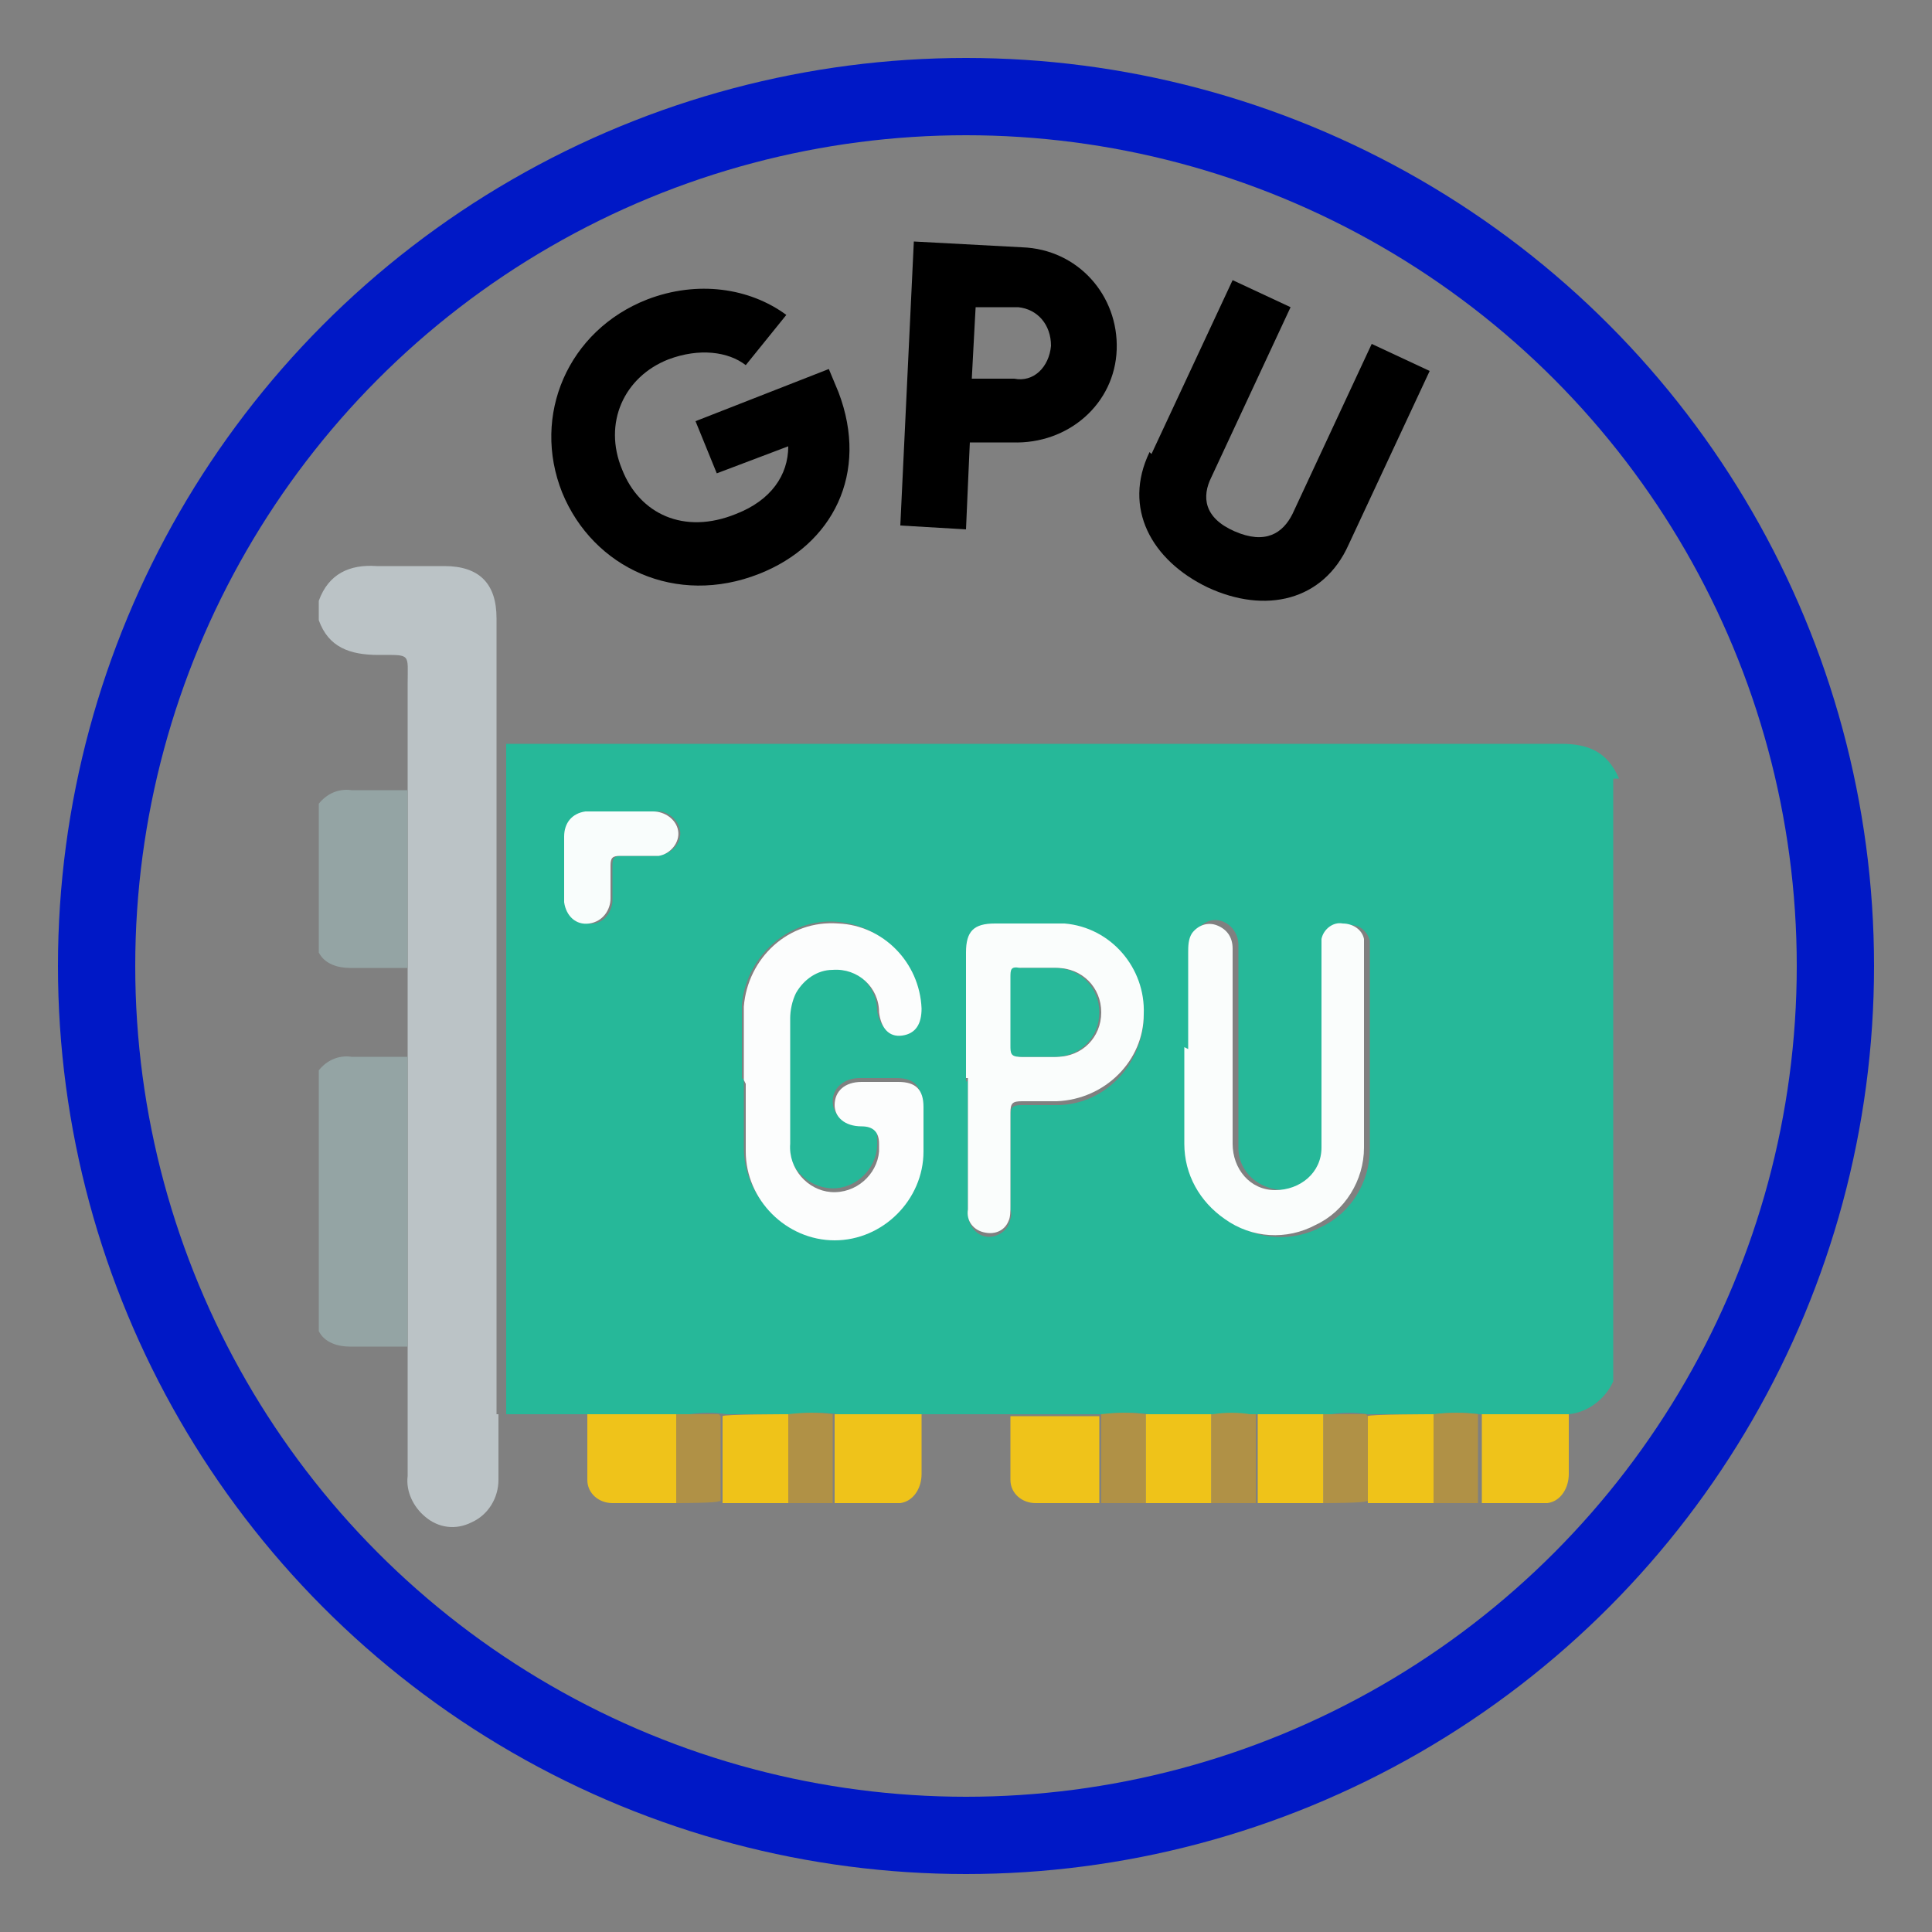 <?xml version="1.0" encoding="UTF-8"?><svg id="Layer_1" xmlns="http://www.w3.org/2000/svg" viewBox="0 0 100 100"><rect x="0" y="0" width="100" height="100" fill="#808080" stroke="none"/><defs><style>.cls-1{fill:#fafdfc;}.cls-2{fill:#fcfdfd;}.cls-3{fill:none;stroke:#0018c6;stroke-miterlimit:10;stroke-width:4px;}.cls-4{fill:#f9fdfc;}.cls-5{fill:#bbc3c6;}.cls-6{fill:#efc319;}.cls-7{fill:#26b899;}.cls-8{fill:#efc31a;}.cls-9{fill:#b09146;}.cls-10{fill:#94a4a4;}.cls-11{fill:#28b99a;}</style></defs><circle class="cls-3" cx="50" cy="50" r="45"/><g><path class="cls-7" d="M83.5,40.3v31.2c-.4,.9-1.3,1.6-2.3,1.7h-4.6c-.8-.1-1.6-.1-2.3,0h-3.4s0,0-.1,0h0c-.6-.1-1.3-.1-1.9,0h-4c-.6,0-1.3,0-1.9,0h0s0,0-.1,0h-3.4c-.8-.1-1.6-.1-2.3,0h-4.6c-1.5,0-3.1,0-4.6,0h-4.6c-.8-.1-1.6-.1-2.3,0h-3.4s0,0-.1,0h0c-.6-.1-1.3-.1-1.9,0h-9.5V38.5h54.6c1.4,0,2.4,.4,3,1.8Zm-45,15.6h0v3.5c0,2.5,2,4.6,4.6,4.6,2.5,0,4.6-2,4.6-4.6v-2.3c0-.9-.4-1.3-1.3-1.3h-1.9c-.8,0-1.4,.5-1.4,1.2s.5,1.1,1.4,1.1,.9,0,.9,.9c.1,1.3-.9,2.4-2.1,2.5-1.3,.1-2.4-.9-2.5-2.1,0-.1,0-.2,0-.4v-6.5c0-.5,0-.9,.3-1.3,.6-1.1,2-1.5,3.1-.9,.7,.4,1.2,1.2,1.2,2,.1,.8,.6,1.3,1.2,1.2s1.1-.6,1-1.4c-.1-2.5-2.3-4.5-4.8-4.4-2.3,.1-4.2,2-4.4,4.3,0,1.2,0,2.5,0,3.8Zm23.1-1.6v5c0,1.6,.7,3.1,2.1,3.9,1.4,1,3.2,1.1,4.7,.3,1.5-.7,2.5-2.3,2.5-4,0-3.4,0-6.9,0-10.3,0-.2,0-.3,0-.5-.1-.5-.6-.9-1.1-.8-.5,0-1,.3-1.1,.8,0,.3,0,.5,0,.8v9.7c0,1.3-.9,2.4-2.2,2.4-1.3,0-2.4-.9-2.4-2.2,0,0,0-.2,0-.3v-10.2c0-.5-.3-1-.8-1.2-.5-.2-1,0-1.3,.4-.2,.3-.3,.6-.3,1v5Zm-11.5,1.6v6.9c0,.6,.4,1.1,.9,1.2,.5,.1,1-.2,1.2-.6,.1-.3,.2-.5,.1-.8v-4.8c0-.5,.1-.6,.6-.6,.6,0,1.2,0,1.8,0,2.4,0,4.4-2,4.5-4.5,0-2.4-1.7-4.4-4.1-4.7-1.2-.1-2.4,0-3.6,0s-1.5,.4-1.5,1.5v6.5Zm-20.8-11v1.6c0,.6,.4,1.2,1.1,1.3s1.2-.4,1.3-1.1c0,0,0-.1,0-.2v-1.7c0-.4,.1-.5,.5-.5h1.7c.6,0,1.2-.4,1.3-1s-.4-1.2-1-1.3c0,0-.2,0-.3,0h-3.2c-.7,0-1.2,.4-1.3,1.1,0,0,0,.2,0,.2,0,.5,0,1,0,1.6Z"/><path class="cls-5" d="M25.8,73.2c0,1.1,0,2.3,0,3.4,0,.9-.5,1.8-1.4,2.2-.8,.4-1.7,.3-2.4-.3-.6-.5-1-1.3-.9-2.1V35.4c0-1.6,.2-1.5-1.5-1.5-1.5,0-2.6-.4-3.1-1.8v-1c.5-1.4,1.6-1.9,3-1.8,1.2,0,2.3,0,3.5,0,1.8,0,2.7,.9,2.7,2.7v40.3c0,.3,0,.6,0,.9Z"/><path class="cls-10" d="M21.1,54.7v15h-3c-.6,0-1.3-.2-1.6-.8v-13.5c.4-.5,1-.8,1.7-.7,1,0,1.9,0,2.9,0Z"/><path class="cls-10" d="M21.1,40.9v9.2h-3c-.6,0-1.3-.2-1.6-.8v-7.7c.4-.5,1-.8,1.7-.7,1,0,1.9,0,2.9,0Z"/><path class="cls-2" d="M38.5,55.9v-3.8c.2-2.5,2.3-4.5,4.9-4.3,2.3,.1,4.2,2,4.3,4.4,0,.8-.3,1.3-1,1.4s-1.1-.4-1.2-1.2c0-1.3-1.1-2.3-2.4-2.2-.8,0-1.5,.5-1.9,1.2-.2,.4-.3,.9-.3,1.3v6.5c-.1,1.3,.9,2.4,2.1,2.5,1.3,.1,2.4-.9,2.5-2.1,0-.1,0-.2,0-.4q0-.9-.9-.9c-.9,0-1.4-.5-1.4-1.1,0-.7,.5-1.2,1.4-1.2h1.9c.9,0,1.3,.4,1.3,1.3v2.3c0,2.5-2.1,4.6-4.6,4.6-2.5,0-4.6-2.1-4.6-4.6v-3.5h0Z"/><path class="cls-1" d="M61.5,54.3v-5c0-.3,0-.7,.2-1,.3-.4,.8-.6,1.3-.4,.5,.2,.8,.6,.8,1.2v10.1c0,1.3,.9,2.4,2.2,2.4,1.3,0,2.4-.9,2.4-2.2,0,0,0-.2,0-.3v-9.7c0-.3,0-.5,0-.8,.1-.5,.6-.9,1.1-.8,.5,0,1,.3,1.1,.8,0,.1,0,.3,0,.5v10.3c0,1.7-1,3.3-2.5,4-1.5,.8-3.3,.7-4.7-.3-1.3-.9-2.1-2.3-2.1-3.9,0-1.7,0-3.3,0-5Z"/><path class="cls-1" d="M50,55.8v-6.5c0-1.1,.4-1.5,1.5-1.5s2.4,0,3.6,0c2.4,.2,4.2,2.3,4.1,4.7,0,2.4-2,4.4-4.5,4.5-.6,0-1.2,0-1.8,0-.5,0-.6,.1-.6,.6,0,1.6,0,3.2,0,4.8,0,.3,0,.6-.1,.8-.2,.5-.7,.7-1.2,.6-.6-.1-1-.6-.9-1.2v-6.8Zm2.4-3.5v1.8c0,.4,0,.6,.5,.6,.6,0,1.2,0,1.8,0,1.3,0,2.3-1,2.3-2.3,0,0,0,0,0,0,0-1.3-1-2.3-2.3-2.3h-1.8c-.4,0-.5,.2-.5,.5v1.7Z"/><path class="cls-8" d="M47.7,73.2v3.1c0,.7-.4,1.4-1.1,1.5-.1,0-.2,0-.3,0h-3.1v-4.6h4.6Z"/><path class="cls-8" d="M56.9,77.8h-3.3c-.7,0-1.3-.5-1.3-1.2,0,0,0,0,0-.1v-3.2h4.6c0,1.5,0,3,0,4.5Z"/><path class="cls-8" d="M81.2,73.2v3.1c0,.7-.4,1.4-1.1,1.5-.1,0-.2,0-.3,0h-3.1v-4.6h4.6Z"/><path class="cls-8" d="M35,77.8h-3.3c-.7,0-1.3-.5-1.3-1.2,0,0,0-.1,0-.2v-3.2h4.6c0,1.5,0,3,0,4.6Z"/><path class="cls-4" d="M29.2,44.9v-1.6c0-.7,.4-1.2,1.1-1.3,0,0,.2,0,.3,0h3.2c.6,0,1.2,.4,1.3,1s-.4,1.2-1,1.3c0,0-.2,0-.3,0h-1.7c-.4,0-.5,.1-.5,.5v1.7c0,.6-.4,1.2-1.1,1.3s-1.2-.4-1.3-1.1c0,0,0-.1,0-.2,0-.5,0-1.1,0-1.6Z"/><path class="cls-6" d="M40.8,77.8h-3.4s0,0,0-.1v-4.4h0c0-.1,3.4-.1,3.4-.1,0,1.6,0,3.1,0,4.6Z"/><path class="cls-6" d="M62.7,77.8h-3.4v-4.6h3.4v4.5h0Z"/><path class="cls-6" d="M68.5,77.8h-3.4v-4.6h3.4c0,1.5,0,3.1,0,4.6Z"/><path class="cls-6" d="M74.2,77.8h-3.4s0,0,0-.1v-4.4h0c0-.1,3.4-.1,3.4-.1,0,1.5,0,3.1,0,4.6Z"/><path class="cls-9" d="M59.3,73.2v4.6h-2.3v-4.6c.8-.1,1.6-.1,2.3,0Z"/><path class="cls-9" d="M40.8,77.8v-4.6c.8-.1,1.6-.1,2.3,0v4.6h-2.3Z"/><path class="cls-9" d="M74.2,77.8c0-1.5,0-3.1,0-4.6,.8-.1,1.6-.1,2.3,0v4.6h-2.3Z"/><path class="cls-9" d="M37.3,73.3v4.4h-.1c0,.1-2.2,.1-2.2,.1v-4.6h.3c.6,0,1.3,0,1.9,0h0Z"/><path class="cls-9" d="M65,73.2v4.6h-2.3v-4.6h0c.6,0,1.3,0,1.9,0h.3Z"/><path class="cls-9" d="M70.8,73.3v4.4h-.1c0,.1-2.2,.1-2.2,.1v-4.6h.3c.6,0,1.3,0,1.9,0h0Z"/><path class="cls-9" d="M37.2,73.2c-.6,0-1.3,0-1.9,0,.6,0,1.3,0,1.9,0Z"/><path class="cls-9" d="M64.7,73.2c-.6,0-1.3,0-1.9,0,.6-.1,1.3-.1,1.9,0Z"/><path class="cls-9" d="M70.7,73.2c-.6,0-1.3,0-1.9,0,.6,0,1.3,0,1.9,0Z"/><path class="cls-9" d="M70.8,73.3v-.2c0,0,0,0,0,0v.2Z"/><path class="cls-9" d="M62.8,73.2v.2c0,0,0-.1,0-.1,0,0,0,0,0,0Z"/><path class="cls-9" d="M37.3,73.3v-.2c0,0,0,0,0,0v.2Z"/><path class="cls-9" d="M37.2,77.8h.1c0,0,0,0,0,0h-.1Z"/><path class="cls-9" d="M62.7,77.7h.1c0,.1,0,.1,0,.1h0Z"/><path class="cls-9" d="M70.7,77.8h.1c0,0,0,0,0,0h-.1Z"/><path class="cls-11" d="M52.3,52.4v-1.8c0-.4,0-.6,.5-.5h1.8c1.3,0,2.3,1,2.3,2.3,0,1.3-1,2.3-2.3,2.3,0,0,0,0,0,0h-1.8c-.5,0-.5-.2-.5-.6v-1.7Z"/></g><g><path d="M43.4,20.3c1.6,4.2-.3,7.9-4.1,9.4-4.3,1.7-8.6-.3-10.2-4.2-1.6-4,.3-8.4,4.4-10,2.6-1,5.3-.6,7.2,.8l-2.1,2.6c-.9-.7-2.4-.9-4-.3-2.3,.9-3.4,3.3-2.4,5.7,.9,2.3,3.2,3.4,5.9,2.3,1.8-.7,2.7-2,2.7-3.5l-3.7,1.4-1.1-2.7,6.9-2.7,.5,1.2Z"/><path d="M57.8,18.1c-.1,2.8-2.5,4.9-5.4,4.8h-2.2c0-.1-.2,4.5-.2,4.5l-3.4-.2,.7-14.7,5.6,.3c2.9,.1,5,2.5,4.9,5.3Zm-3.4-.2c0-1.1-.7-1.9-1.7-2h-2.2c0-.1-.2,3.7-.2,3.7h2.2c1,.2,1.8-.6,1.9-1.7Z"/><path d="M59.6,23.5l4.2-9,3,1.4-4.1,8.8c-.5,1-.4,2.1,1.2,2.8,1.6,.7,2.5,.1,3-.9l4.1-8.8,3,1.4-4.2,9c-1.3,2.9-4.3,3.6-7.3,2.2-2.9-1.4-4.4-4.1-3-7Z"/></g></svg>